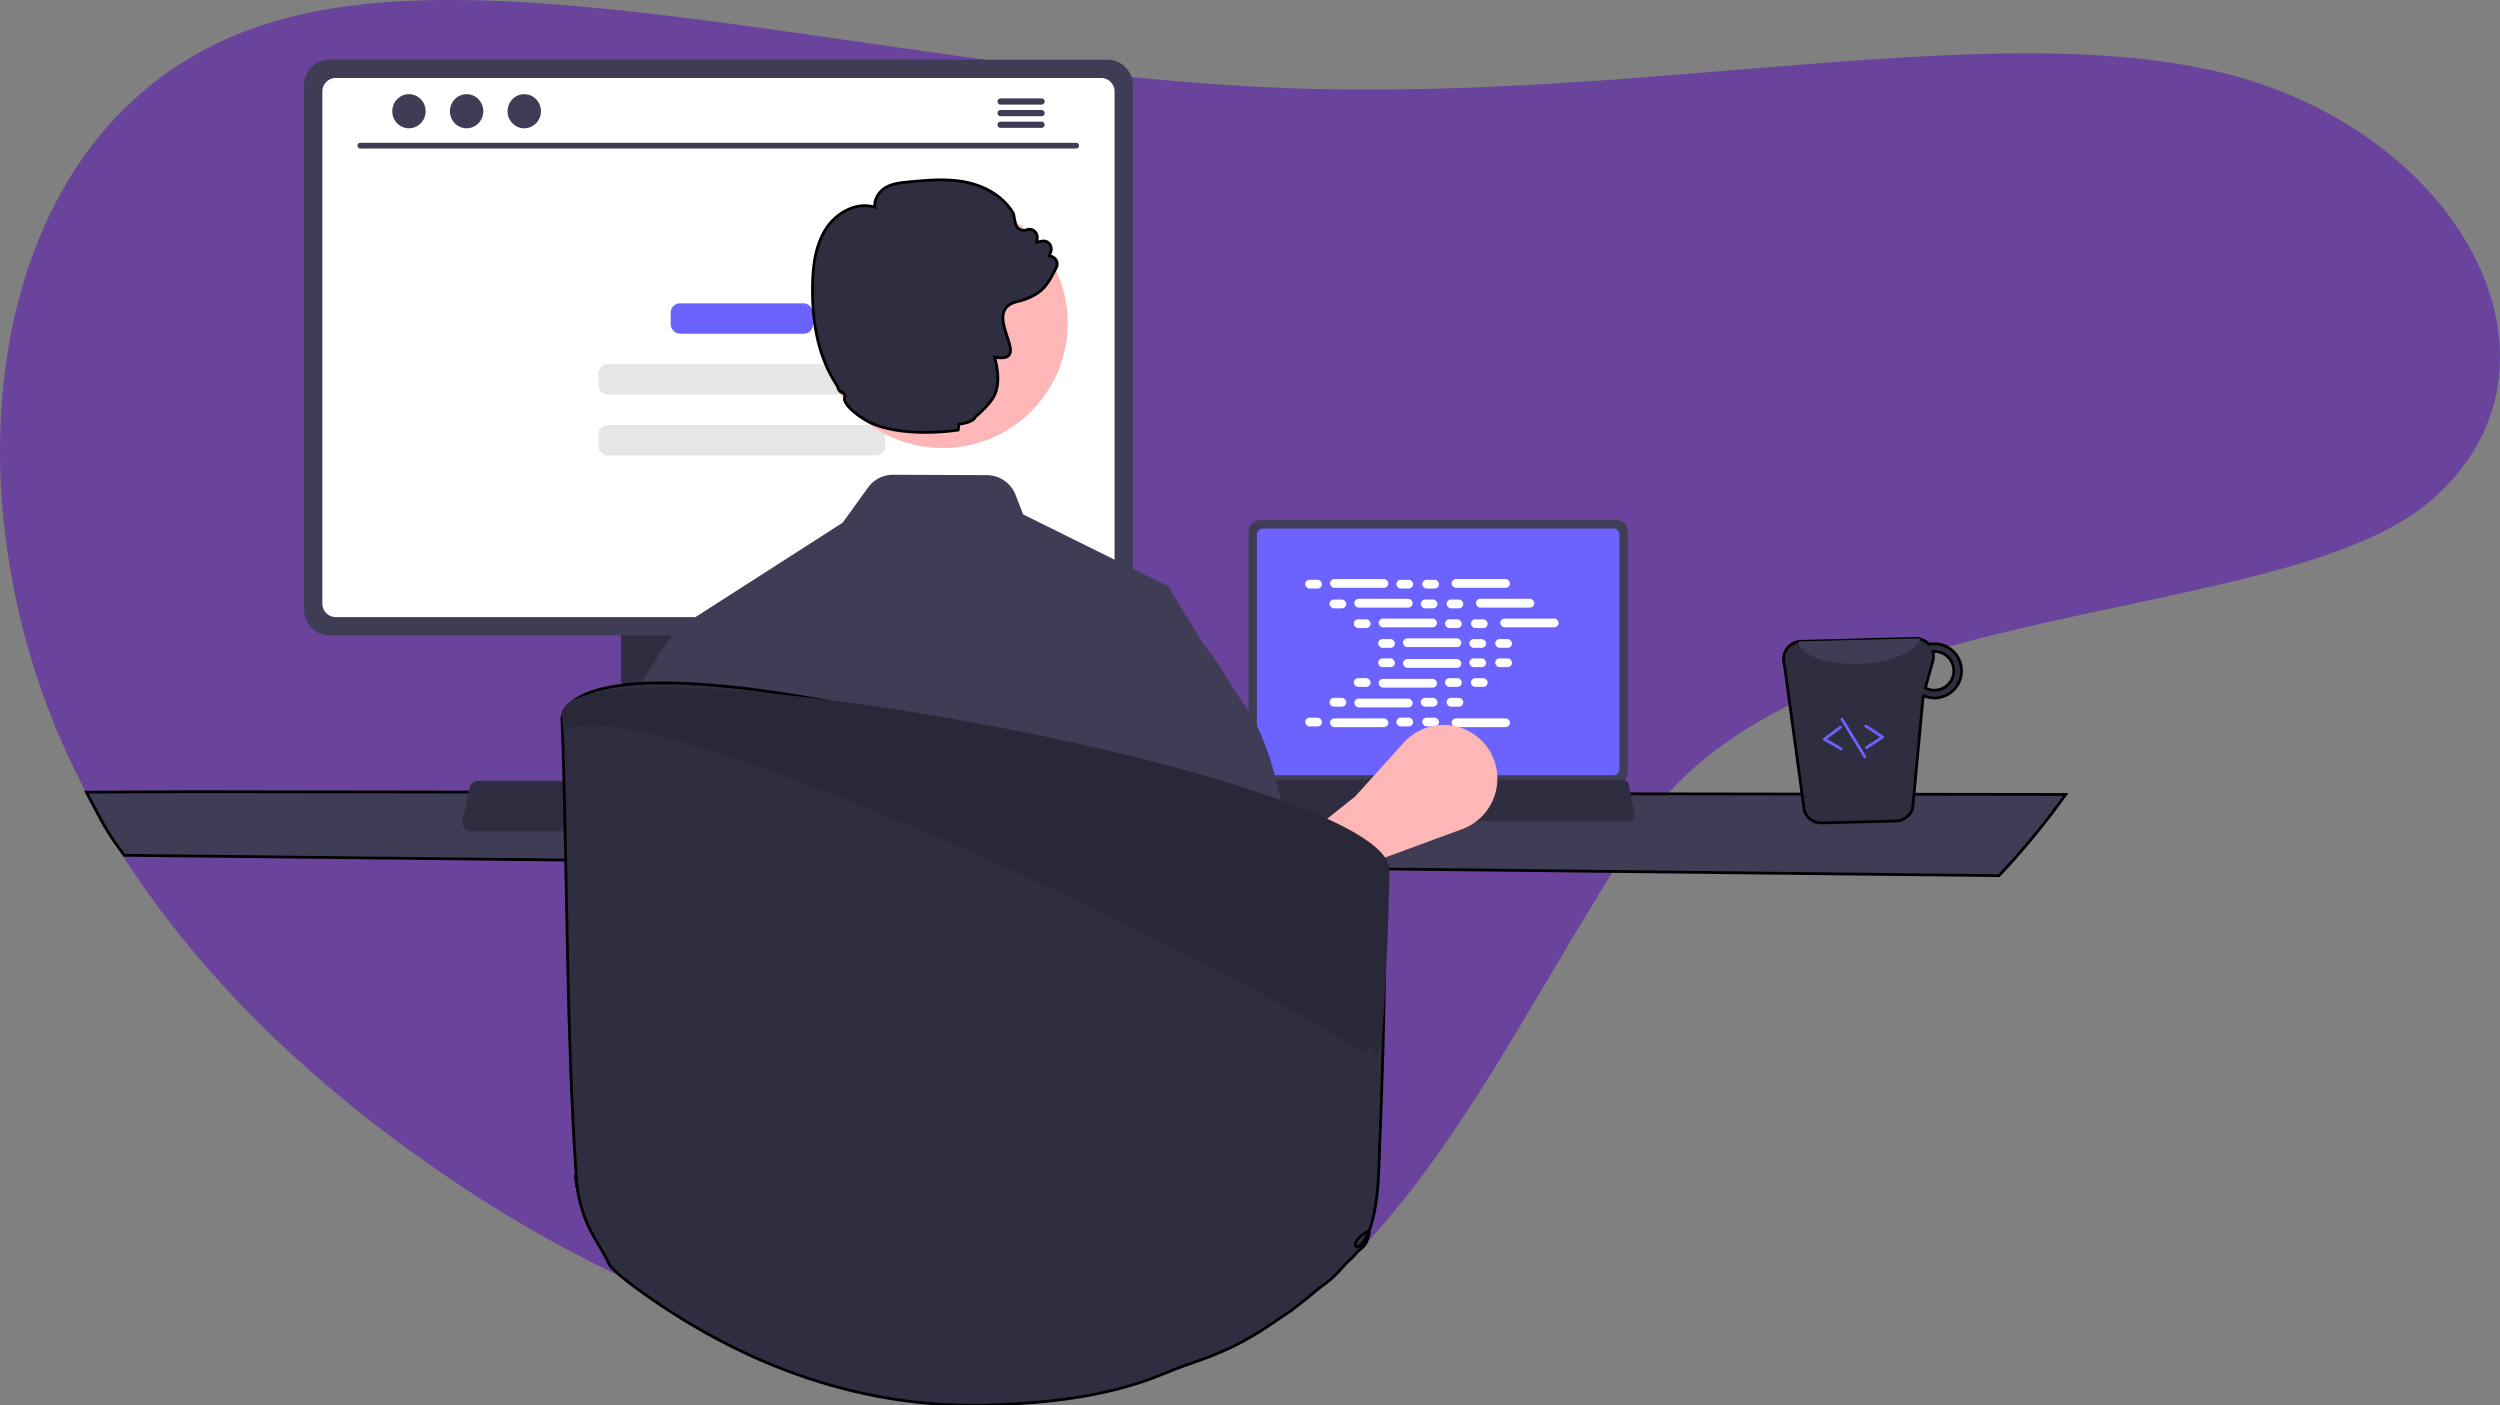<?xml version="1.0" encoding="utf-8"?>
<svg viewBox="-4.419 -4.394 891.442 501.09" xmlns="http://www.w3.org/2000/svg">
  <rect x="-4.419" y="-4.394" width="891.442" height="501.09" fill="#808080" stroke="none"/>
  <path fill="#6A439D" d="M 794.87 23.367 C 876.991 47.458 915.856 127.764 862.571 173.94 C 809.288 220.116 637.388 206.64 581.106 290.384 C 531.007 364.929 494.382 460.506 413.731 483.92 C 344.056 504.148 233.818 470.67 150.443 412.047 C 66.442 353.825 13.158 280.747 -0.633 199.236 C -15.05 117.324 10.652 26.578 94.653 2.888 C 178.027 -21.203 319.7 21.76 453.224 26.98 C 586.748 32.2 712.123 -0.324 794.87 23.367 Z" style=""/>
  <g transform="matrix(1, 0, 0, 1, -52.979, -4.727)">
    <title>Layer 1</title>
    <path stroke="null" d="M 79.378 282.797 C 85.017 293.436 86.123 296.328 92.873 305.311 L 761.34 312.574 C 769.839 303.591 777.796 293.918 785.153 283.624 L 118.833 282.624 L 79.378 282.797 Z" fill="#3f3d56" id="svg_4" data-darkreader-inline-fill="" style="--darkreader-inline-fill:#323145;"/>
    <path d="m493.763,189.925l0,85.704a4.122,4.122 0 0 0 4.119,4.119l127.004,0a4.122,4.122 0 0 0 4.119,-4.119l0,-85.704a4.124,4.124 0 0 0 -4.119,-4.115l-127.004,0a4.124,4.124 0 0 0 -4.119,4.115z" fill="#3f3d56" id="svg_5" data-darkreader-inline-fill="" style="--darkreader-inline-fill:#323145;"/>
    <path d="m496.743,190.991l0,83.58a2.205,2.205 0 0 0 2.201,2.201l124.885,0a2.205,2.205 0 0 0 2.201,-2.201l0,-83.58a2.206,2.206 0 0 0 -2.201,-2.206l-124.885,0a2.206,2.206 0 0 0 -2.201,2.206z" fill="#6c63ff" id="svg_6" data-darkreader-inline-fill="" style="--darkreader-inline-fill:#080091;"/>
    <path d="m491.107,292.343a2.47,2.47 0 0 0 1.943,0.93l135.992,0a2.502,2.502 0 0 0 2.446,-3.016l-2.111,-10.027a2.507,2.507 0 0 0 -1.558,-1.818a2.425,2.425 0 0 0 -0.888,-0.168l-131.778,0a2.424,2.424 0 0 0 -0.888,0.168a2.507,2.507 0 0 0 -1.558,1.818l-2.111,10.027a2.501,2.501 0 0 0 0.511,2.086z" fill="#2f2e41" id="svg_7" data-darkreader-inline-fill="" style="--darkreader-inline-fill:#262534;"/>
    <rect x="513.964" y="207.07" width="5.966" height="3.122" rx="1.561" fill="#fff" id="svg_41" data-darkreader-inline-fill="" style="--darkreader-inline-fill:#e8e6e3;"/>
    <rect x="546.487" y="207.07" width="5.966" height="3.122" rx="1.561" fill="#fff" id="svg_42" data-darkreader-inline-fill="" style="--darkreader-inline-fill:#e8e6e3;"/>
    <rect x="555.702" y="207.07" width="5.966" height="3.122" rx="1.561" fill="#fff" id="svg_43" data-darkreader-inline-fill="" style="--darkreader-inline-fill:#e8e6e3;"/>
    <rect x="522.811" y="206.81" width="20.796" height="3.122" rx="1.561" fill="#fff" id="svg_44" data-darkreader-inline-fill="" style="--darkreader-inline-fill:#181a1b;"/>
    <rect x="566.175" y="206.81" width="20.796" height="3.122" rx="1.561" fill="#fff" id="svg_45" data-darkreader-inline-fill="" style="--darkreader-inline-fill:#181a1b;"/>
    <rect x="522.637" y="214.117" width="5.966" height="3.122" rx="1.561" fill="#fff" id="svg_46" data-darkreader-inline-fill="" style="--darkreader-inline-fill:#e8e6e3;"/>
    <rect x="555.16" y="214.117" width="5.966" height="3.122" rx="1.561" fill="#fff" id="svg_47" data-darkreader-inline-fill="" style="--darkreader-inline-fill:#e8e6e3;"/>
    <rect x="564.375" y="214.117" width="5.966" height="3.122" rx="1.561" fill="#fff" id="svg_48" data-darkreader-inline-fill="" style="--darkreader-inline-fill:#e8e6e3;"/>
    <rect x="531.484" y="213.857" width="20.796" height="3.122" rx="1.561" fill="#fff" id="svg_49" data-darkreader-inline-fill="" style="--darkreader-inline-fill:#181a1b;"/>
    <rect x="574.848" y="213.857" width="20.796" height="3.122" rx="1.561" fill="#fff" id="svg_50" data-darkreader-inline-fill="" style="--darkreader-inline-fill:#181a1b;"/>
    <rect x="531.31" y="221.164" width="5.966" height="3.122" rx="1.561" fill="#fff" id="svg_51" data-darkreader-inline-fill="" style="--darkreader-inline-fill:#e8e6e3;"/>
    <rect x="563.833" y="221.164" width="5.966" height="3.122" rx="1.561" fill="#fff" id="svg_52" data-darkreader-inline-fill="" style="--darkreader-inline-fill:#e8e6e3;"/>
    <rect x="573.048" y="221.164" width="5.966" height="3.122" rx="1.561" fill="#fff" id="svg_53" data-darkreader-inline-fill="" style="--darkreader-inline-fill:#e8e6e3;"/>
    <rect x="540.156" y="220.903" width="20.796" height="3.122" rx="1.561" fill="#fff" id="svg_54" data-darkreader-inline-fill="" style="--darkreader-inline-fill:#181a1b;"/>
    <rect x="583.52" y="220.903" width="20.796" height="3.122" rx="1.561" fill="#fff" id="svg_55" data-darkreader-inline-fill="" style="--darkreader-inline-fill:#181a1b;"/>
    <rect x="539.983" y="228.21" width="5.966" height="3.122" rx="1.561" fill="#fff" id="svg_56" data-darkreader-inline-fill="" style="--darkreader-inline-fill:#e8e6e3;"/>
    <rect x="572.506" y="228.21" width="5.966" height="3.122" rx="1.561" fill="#fff" id="svg_57" data-darkreader-inline-fill="" style="--darkreader-inline-fill:#e8e6e3;"/>
    <rect x="581.721" y="228.21" width="5.966" height="3.122" rx="1.561" fill="#fff" id="svg_58" data-darkreader-inline-fill="" style="--darkreader-inline-fill:#e8e6e3;"/>
    <rect x="548.829" y="227.95" width="20.796" height="3.122" rx="1.561" fill="#fff" id="svg_59" data-darkreader-inline-fill="" style="--darkreader-inline-fill:#181a1b;"/>
    <rect x="546.487" y="256.231" width="5.966" height="3.122" rx="1.561" fill="#fff" id="svg_60" data-darkreader-inline-fill="" style="--darkreader-inline-fill:#e8e6e3;"/>
    <rect x="555.702" y="256.231" width="5.966" height="3.122" rx="1.561" fill="#fff" id="svg_61" data-darkreader-inline-fill="" style="--darkreader-inline-fill:#e8e6e3;"/>
    <rect x="566.175" y="256.491" width="20.796" height="3.122" rx="1.561" fill="#fff" id="svg_62" data-darkreader-inline-fill="" style="--darkreader-inline-fill:#181a1b;"/>
    <rect x="513.964" y="256.231" width="5.966" height="3.122" rx="1.561" fill="#fff" id="svg_63" data-darkreader-inline-fill="" style="--darkreader-inline-fill:#e8e6e3;"/>
    <rect x="522.811" y="256.491" width="20.796" height="3.122" rx="1.561" fill="#fff" id="svg_64" data-darkreader-inline-fill="" style="--darkreader-inline-fill:#181a1b;"/>
    <rect x="522.637" y="249.184" width="5.966" height="3.122" rx="1.561" fill="#fff" id="svg_65" data-darkreader-inline-fill="" style="--darkreader-inline-fill:#e8e6e3;"/>
    <rect x="555.16" y="249.184" width="5.966" height="3.122" rx="1.561" fill="#fff" id="svg_66" data-darkreader-inline-fill="" style="--darkreader-inline-fill:#e8e6e3;"/>
    <rect x="564.375" y="249.184" width="5.966" height="3.122" rx="1.561" fill="#fff" id="svg_67" data-darkreader-inline-fill="" style="--darkreader-inline-fill:#e8e6e3;"/>
    <rect x="531.484" y="249.444" width="20.796" height="3.122" rx="1.561" fill="#fff" id="svg_68" data-darkreader-inline-fill="" style="--darkreader-inline-fill:#181a1b;"/>
    <rect x="531.31" y="242.138" width="5.966" height="3.122" rx="1.561" fill="#fff" id="svg_69" data-darkreader-inline-fill="" style="--darkreader-inline-fill:#e8e6e3;"/>
    <rect x="563.833" y="242.138" width="5.966" height="3.122" rx="1.561" fill="#fff" id="svg_70" data-darkreader-inline-fill="" style="--darkreader-inline-fill:#e8e6e3;"/>
    <rect x="573.048" y="242.138" width="5.966" height="3.122" rx="1.561" fill="#fff" id="svg_71" data-darkreader-inline-fill="" style="--darkreader-inline-fill:#e8e6e3;"/>
    <rect x="540.156" y="242.398" width="20.796" height="3.122" rx="1.561" fill="#fff" id="svg_72" data-darkreader-inline-fill="" style="--darkreader-inline-fill:#181a1b;"/>
    <rect x="539.983" y="235.091" width="5.966" height="3.122" rx="1.561" fill="#fff" id="svg_73" data-darkreader-inline-fill="" style="--darkreader-inline-fill:#e8e6e3;"/>
    <rect x="572.506" y="235.091" width="5.966" height="3.122" rx="1.561" fill="#fff" id="svg_74" data-darkreader-inline-fill="" style="--darkreader-inline-fill:#e8e6e3;"/>
    <rect x="581.721" y="235.091" width="5.966" height="3.122" rx="1.561" fill="#fff" id="svg_75" data-darkreader-inline-fill="" style="--darkreader-inline-fill:#e8e6e3;"/>
    <rect x="548.829" y="235.351" width="20.796" height="3.122" rx="1.561" fill="#fff" id="svg_76" data-darkreader-inline-fill="" style="--darkreader-inline-fill:#181a1b;"/>
    <path d="m503.251,338.815l-13.35,-21.102l41.902,-33.403l17.295,-19.161a19.161,19.161 0 0 1 32.418,6.828l0,0a19.161,19.161 0 0 1 -11.57,23.991l-27.349,10.075l-39.347,32.771z" fill="#ffb6b6" id="svg_77" data-darkreader-inline-fill="" style="--darkreader-inline-fill:#5f0000;"/>
    <path d="m270.023,185.147l0,102.56l71.85,0l0,-102.56a3.448,3.448 0 0 0 -2.43,-3.3a3.175,3.175 0 0 0 -1.03,-0.16l-64.92,0a3.463,3.463 0 0 0 -3.47,3.46zm28.04,35.24a7.67,7.67 0 0 1 15.34,0l0,11.9a7.67,7.67 0 0 1 -15.34,0l0,-11.9z" fill="#2f2e41" id="svg_78" data-darkreader-inline-fill="" style="--darkreader-inline-fill:#262534;"/>
    <path d="m189.803,285.094l0,9.89a1.946,1.946 0 0 0 1.93,1.94l68.43,0a1.94,1.94 0 0 0 1.93,-1.94l0,-9.89l-72.29,0z" fill="#3f3d56" id="svg_79" data-darkreader-inline-fill="" style="--darkreader-inline-fill:#323145;"/>
    <path d="m156.993,30.628l0,187.26a9.007,9.007 0 0 0 9,9l277.5,0a9.007,9.007 0 0 0 9,-9l0,-187.26a9.011,9.011 0 0 0 -9,-8.99l-277.5,0a9.012,9.012 0 0 0 -9,8.99z" fill="#3f3d56" id="svg_80" data-darkreader-inline-fill="" style="--darkreader-inline-fill:#323145;"/>
    <path d="m163.503,32.957l0,182.62a4.818,4.818 0 0 0 4.81,4.81l272.87,0a4.818,4.818 0 0 0 4.81,-4.81l0,-182.62a4.82,4.82 0 0 0 -4.81,-4.82l-272.87,0a4.821,4.821 0 0 0 -4.81,4.82z" fill="#fff" id="svg_81" data-darkreader-inline-fill="" style="--darkreader-inline-fill:#181a1b;"/>
    <path d="m214.143,295.587a2.948,2.948 0 0 0 2.32,1.11l162.34,0a2.987,2.987 0 0 0 2.92,-3.6l-2.52,-11.97a2.993,2.993 0 0 0 -1.86,-2.17a2.895,2.895 0 0 0 -1.06,-0.2l-157.31,0a2.894,2.894 0 0 0 -1.06,0.2a2.992,2.992 0 0 0 -1.86,2.17l-2.52,11.97a2.985,2.985 0 0 0 0.61,2.49z" fill="#2f2e41" id="svg_82" data-darkreader-inline-fill="" style="--darkreader-inline-fill:#262534;"/>
    <path d="m432.328,53.294l-255.323,0a1.016,1.016 0 0 1 0,-2.031l255.323,0a1.016,1.016 0 0 1 0,2.031z" fill="#3f3d56" id="svg_83" data-darkreader-inline-fill="" style="--darkreader-inline-fill:#323145;"/>
    <ellipse cx="194.384" cy="39.996" rx="5.95" ry="6.083" fill="#3f3d56" id="svg_84" data-darkreader-inline-fill="" style="--darkreader-inline-fill:#bab4ab;"/>
    <ellipse cx="214.94" cy="39.996" rx="5.95" ry="6.083" fill="#3f3d56" id="svg_85" data-darkreader-inline-fill="" style="--darkreader-inline-fill:#bab4ab;"/>
    <ellipse cx="235.496" cy="39.996" rx="5.95" ry="6.083" fill="#3f3d56" id="svg_86" data-darkreader-inline-fill="" style="--darkreader-inline-fill:#bab4ab;"/>
    <path d="m419.949,35.418l-14.6,0a1.105,1.105 0 0 0 0,2.21l14.6,0a1.105,1.105 0 0 0 0,-2.21z" fill="#3f3d56" id="svg_87" data-darkreader-inline-fill="" style="--darkreader-inline-fill:#bab4ab;"/>
    <path d="m419.949,39.568l-14.6,0a1.105,1.105 0 0 0 0,2.21l14.6,0a1.105,1.105 0 0 0 0,-2.21z" fill="#3f3d56" id="svg_88" data-darkreader-inline-fill="" style="--darkreader-inline-fill:#bab4ab;"/>
    <path d="m419.949,43.717l-14.6,0a1.105,1.105 0 0 0 0,2.21l14.6,0a1.105,1.105 0 0 0 0,-2.21z" fill="#3f3d56" id="svg_89" data-darkreader-inline-fill="" style="--darkreader-inline-fill:#bab4ab;"/>
    <path d="m691.929,289.435a6.416,6.416 0 0 0 6.183,4.331l26.492,-0.682a6.329,6.329 0 0 0 5.981,-4.657l3.749,-40.087a9.794,9.794 0 0 0 4.238,0.871a9.661,9.661 0 1 0 -0.485,-19.317a8.184,8.184 0 0 0 -1.736,0.181a6.548,6.548 0 0 0 -4.874,-2.103l-40.751,1.052a5.853,5.853 0 0 0 -1.005,0.125a6.365,6.365 0 0 0 -4.873,8.265l7.081,52.021zm43.173,-43.817l2.668,-9.553a6.506,6.506 0 0 0 0.02,-3.375c0.129,-0 0.244,-0.062 0.373,-0.062a6.91,6.91 0 0 1 0.324,13.817a6.505,6.505 0 0 1 -3.385,-0.828z" fill="#2f2e41" id="svg_90" stroke="null" data-darkreader-inline-fill="" style="--darkreader-inline-fill:#262534;"/>
    <path d="m689.721,229.148c0.868,4.964 10.629,8.454 22.366,7.847c10.793,-0.497 19.617,-4.287 21.234,-8.778a6.025,6.025 0 0 0 -1.844,-0.246l-40.751,1.052a5.853,5.853 0 0 0 -1.005,0.125z" fill="#3f3d56" id="svg_91" data-darkreader-inline-fill="" style="--darkreader-inline-fill:#323145;"/>
    <path d="m714.238,267.406a0.497,0.497 0 0 0 0.151,-0.066l5.753,-3.766a0.499,0.499 0 0 0 0,-0.836l-5.98,-3.917a0.5,0.5 0 1 0 -0.548,0.836l5.341,3.498l-5.114,3.348a0.5,0.5 0 0 0 0.396,0.903l0,-0z" fill="#6c63ff" id="svg_92" data-darkreader-inline-fill="" style="--darkreader-inline-fill:#5f96ff;"/>
    <path d="m705.151,267.825a0.5,0.5 0 0 0 0.126,-0.918l-5.303,-3.04l5.126,-3.807a0.5,0.5 0 1 0 -0.596,-0.802l-5.739,4.263a0.5,0.5 0 0 0 0.049,0.835l5.965,3.42a0.5,0.5 0 0 0 0.372,0.051z" fill="#6c63ff" id="svg_93" data-darkreader-inline-fill="" style="--darkreader-inline-fill:#5f96ff;"/>
    <path d="m713.665,270.706a0.482,0.482 0 0 0 0.137,-0.058a0.5,0.5 0 0 0 0.168,-0.687l-8.155,-13.408a0.5,0.5 0 0 0 -0.854,0.521l8.155,13.408a0.5,0.5 0 0 0 0.55,0.224z" fill="#6c63ff" id="svg_94" data-darkreader-inline-fill="" style="--darkreader-inline-fill:#5f96ff;"/>
    <rect x="287.718" y="108.494" width="50.719" height="10.846" rx="3.264" fill="#6c63ff" id="svg_95" data-darkreader-inline-fill="" style="--darkreader-inline-fill:#080091;"/>
    <rect x="261.959" y="130.185" width="102.236" height="10.846" rx="3.264" fill="#e6e6e6" id="svg_96" data-darkreader-inline-fill="" style="--darkreader-inline-fill:#26292b;"/>
    <rect x="261.959" y="151.877" width="102.236" height="10.846" rx="3.264" fill="#e6e6e6" id="svg_97" data-darkreader-inline-fill="" style="--darkreader-inline-fill:#26292b;"/>
    <path d="m289.045,225.179l0.217,0.684l0.011,0.023l6.525,19.838l7.506,22.861l14.123,42.961l0.137,6.673l0,0.023l1.049,53.684l-2.909,7.278l3.274,11.932s-1.506,-18.037 -9.582,-7.679c-4.574,5.886 -9.925,11.91 -14.317,17.556q9.6,3.884 19.507,7.027c1.426,0.456 2.863,0.89 4.301,1.323q0.462,0.137 0.924,0.274a266.863,266.863 0 0 0 67.351,10.826c1.186,0.034 2.35,0.057 3.479,0.08c0.399,0.011 0.787,0.023 1.175,0.023c1.278,0.011 2.544,0.023 3.822,0.023q3.867,0 7.7,-0.114a266.853,266.853 0 0 0 56.091,-7.586c-0.125,-7.586 -0.468,-16.45 -0.958,-25.918c-0.228,-4.643 -5.35,-9.674 -5.658,-14.533c-0.217,-3.65 4.381,-7.084 4.141,-10.792c-1.551,-22.827 -3.491,-14.064 -4.928,-30.229q-0.222,-2.379 -0.411,-4.552c-0.924,-10.381 -1.563,-16.872 -1.563,-16.872l6.137,-38.683l9.639,-60.734l-0.742,-1.221l-0.833,-0.411l-50.844,-25.165l-2.761,-7.073a10.979,10.979 0 0 0 -10.141,-6.947l-33.493,-0.137a10.931,10.931 0 0 0 -8.909,4.529l-9.069,12.56l-59.993,38.467z" fill="#3f3d56" id="svg_98" data-darkreader-inline-fill="" style="--darkreader-inline-fill:#323145;"/>
    <path d="m325.15,301.987l-7.586,16.233l-5.179,11.088l-8.909,46.646l-4.46,4.734l-3.822,-16.759l-39.998,8.881c-1.312,-7.29 -0.351,0.247 -1.161,-7.75c0.228,-0.228 0.468,-0.456 0.707,-0.685c0.639,-0.593 1.175,-1.152 1.164,-1.688c-0.456,-27.584 0.913,-74.526 12.343,-102.966a60.053,60.053 0 0 1 7.027,-13.107c0.228,-0.308 0.445,-0.616 0.662,-0.924c5.27,-7.381 8.601,-14.647 13.324,-19.815l0,-0.011a0.53,0.53 0 0 0 0.08,-0.08a0.157,0.157 0 0 0 0.046,-0.034l32.443,-17.203l1.392,39.105l0.992,28.109l0.935,26.226z" fill="#3f3d56" id="svg_99" data-darkreader-inline-fill="" style="--darkreader-inline-fill:#323145;"/>
    <path d="m442.135,306.598l9.476,20.275l3.307,7.061l8.907,46.642l4.446,4.723l3.83,-16.755l1.8,-0.369l32.459,-6.722l9.461,30.046a17.984,17.984 0 0 0 -3.261,-22.506c-0.646,-0.585 -1.184,-1.154 -1.169,-1.692c0.538,-32.443 -1.446,-91.684 -19.367,-116.066c-5.692,-7.738 -9.107,-15.445 -14.076,-20.829c-0.015,-0.015 -0.015,-0.031 -0.031,-0.031l-12.091,-19.798l-0.738,-1.215l-0.831,-0.415l-22.121,97.652z" fill="#3f3d56" id="svg_100" data-darkreader-inline-fill="" style="--darkreader-inline-fill:#323145;"/>
    <circle id="a657ec4b-47ce-4d2a-9c58-81a811696ca9" data-name="Ellipse 5" cx="384.73" cy="115.534" r="44.558" fill="#ffb6b6" data-darkreader-inline-fill="" style="--darkreader-inline-fill:#5f0000;"/>
    <path d="m424.818,92.617a2.948,3.058 0 0 0 -2.11,-0.968l0.525,-1.513a2.767,2.869 0 0 0 -3.106,-3.823l-1.914,0.382l0.18,-1.326a2.771,2.874 0 0 0 -3.71,-3.107a2.954,3.063 0 0 1 -2.541,-0.187a3.017,3.128 0 0 1 -1.506,-2.123l-0.667,-3.335l-0.071,-0.179c-3.247,-5.612 -9.489,-9.695 -17.128,-11.191c-6.8,-1.342 -13.772,-0.659 -20.493,-0.016c-2.666,0.26 -5.678,0.553 -8.188,2.147c-2.133,1.366 -3.937,4.099 -3.568,6.856c-6.627,-2.106 -13.732,2.098 -17.254,7.401c-4.172,6.311 -4.855,14.217 -4.964,20.398c-0.298,14.623 2.612,26.587 8.627,35.566c0.439,0.651 0.549,2.009 1.419,2.464l-0.18,-0.301c0.972,0.504 1.961,1.318 1.592,2.188c-1.059,2.505 5.976,8.044 10.933,9.874c9.042,3.343 21.065,3.058 29.519,1.854l0.298,-2.074c3.051,-0.431 5.2,-1.252 5.803,-2.538c1.067,-0.943 1.976,-1.789 2.768,-2.57l0.008,-0.008c0.016,-0.016 0.047,-0.041 0.063,-0.057c3.819,-3.798 4.706,-5.962 5.106,-9.255c0.384,-3.229 -0.298,-6.506 -0.996,-9.459c14.697,2.359 -5.788,-16.234 7.905,-19.829a4.262,4.42 0 0 1 0.478,-0.122c0.4,-0.098 0.8,-0.195 1.184,-0.309a20.742,21.511 0 0 0 5.27,-2.334c3.827,-2.416 5.09,-5.62 7.066,-9.231a2.687,2.787 0 0 0 -0.353,-3.278l0,-0z" fill="#2f2e41" id="svg_101" stroke="null" data-darkreader-inline-fill="" style="--darkreader-inline-fill:#262534;"/>
    <path stroke="null" d="M 542.326 338.388 C 542.316 340.963 542.296 344.567 542.216 349.025 C 542.206 349.643 542.196 350.275 542.186 350.923 C 542.056 359.117 541.926 365.987 541.716 373.623 C 541.706 374.152 541.696 374.667 541.676 375.197 C 541.396 385.848 540.956 398.25 540.196 417.89 C 538.786 454.169 524.83 445.491 536.294 439.44 C 537.509 438.799 536.177 442.334 535.855 443.165 C 535.061 445.214 532.689 446.14 531.671 447.788 C 530.482 449.179 529.111 450.139 527.98 451.446 C 524.782 455.142 523.147 456.664 519.229 459.466 C 517.035 461.035 515.488 462.776 513.288 464.277 C 512.938 464.512 509.712 467.134 509.377 467.362 C 498.112 475.029 492.254 479.304 479.375 484.293 C 477.008 485.21 470.159 487.513 467.819 488.44 C 465.379 489.44 461.393 491.101 458.923 491.983 C 440.548 498.62 422.248 500.475 403.336 501.262 C 400.786 501.379 398.216 501.423 395.636 501.423 C 394.356 501.423 393.096 501.409 391.816 501.394 C 391.426 501.394 391.036 501.379 390.646 501.365 C 389.516 501.32 388.346 501.291 387.166 501.247 C 364.345 500.2 341.709 494.845 319.816 485.314 L 318.886 484.917 C 317.446 484.27 316.016 483.637 314.586 482.96 C 307.986 479.885 301.482 476.443 295.076 472.633 C 290.186 469.734 285.352 466.625 280.576 463.305 C 280.532 463.288 280.491 463.258 280.456 463.217 C 279.456 462.54 278.446 461.834 277.446 461.113 C 277.316 461.01 277.176 460.907 277.036 460.804 C 273.306 458.127 269.195 455.112 266.071 451.653 C 261.513 442.397 258.576 440.031 255.896 430.91 C 255.101 428.204 254.552 425.367 254.216 422.466 C 254.216 422.436 254.206 422.407 254.206 422.363 C 254.486 427.835 253.016 412.653 254.196 422.304 C 254.186 422.127 254.176 421.936 254.166 421.715 C 254.136 421.186 254.096 420.538 254.036 419.729 C 250.606 370.46 250.826 314.114 249.336 267.684 C 249.236 264.682 249.132 261.809 249.026 259.063 C 248.996 258.15 248.956 257.253 248.916 256.37 C 248.986 256.106 249.066 255.826 249.156 255.561 C 249.175 255.485 249.198 255.411 249.226 255.341 C 249.255 255.249 249.289 255.161 249.326 255.076 C 249.346 255.032 249.376 254.973 249.396 254.929 C 249.41 254.878 249.427 254.829 249.446 254.782 C 249.536 254.576 249.636 254.355 249.746 254.149 C 249.796 254.061 249.836 253.987 249.886 253.914 C 249.92 253.838 249.96 253.769 250.006 253.708 C 250.036 253.637 250.073 253.573 250.116 253.516 C 250.156 253.457 250.196 253.384 250.246 253.31 C 250.267 253.264 250.294 253.224 250.326 253.193 C 250.405 253.059 250.492 252.936 250.586 252.825 C 250.942 252.342 251.324 251.899 251.726 251.501 C 251.866 251.368 252.016 251.236 252.156 251.089 C 253.163 250.202 254.225 249.453 255.326 248.853 C 255.706 248.647 256.086 248.456 256.496 248.25 C 256.646 248.191 256.786 248.117 256.936 248.044 C 257.156 247.941 257.376 247.838 257.606 247.764 C 258.746 247.264 259.976 246.837 261.306 246.44 C 261.466 246.396 261.636 246.352 261.806 246.293 C 262.046 246.219 262.296 246.161 262.546 246.102 C 262.886 246.013 263.236 245.925 263.586 245.837 C 266.556 245.145 269.926 244.631 273.646 244.292 C 273.996 244.263 274.346 244.233 274.696 244.204 C 275.106 244.174 275.516 244.145 275.936 244.116 C 276.286 244.086 276.646 244.071 277.006 244.057 C 277.356 244.027 277.716 244.013 278.086 243.998 C 279.096 243.954 280.136 243.91 281.196 243.88 C 284.216 243.792 287.396 243.821 290.736 243.924 C 292.286 243.983 293.866 244.042 295.486 244.145 C 295.596 244.145 295.696 244.16 295.796 244.16 C 297.206 244.233 298.626 244.322 300.086 244.439 C 301.106 244.513 302.136 244.586 303.166 244.675 C 304.136 244.763 305.116 244.851 306.106 244.954 C 306.876 245.013 307.646 245.101 308.426 245.175 C 309.086 245.248 309.746 245.322 310.406 245.381 L 311.306 245.469 C 311.796 245.528 312.286 245.572 312.786 245.646 C 313.886 245.778 314.986 245.91 316.106 246.043 C 317.216 246.19 318.346 246.337 319.476 246.484 C 320.606 246.631 321.746 246.793 322.886 246.955 C 323.006 246.97 323.116 246.984 323.226 246.999 C 324.266 247.161 325.306 247.308 326.356 247.47 C 326.596 247.499 326.846 247.529 327.086 247.573 C 328.087 247.721 329.107 247.894 330.118 248.052 C 330.428 248.101 330.736 248.149 331.047 248.199 C 331.838 248.326 332.619 248.436 333.415 248.573 C 334.465 248.75 335.536 248.912 336.575 249.118 C 337.385 249.25 338.195 249.382 339.005 249.529 C 340.275 249.75 341.565 249.986 342.855 250.236 C 343.345 250.324 343.835 250.412 344.325 250.515 C 348.005 251.192 351.725 251.942 355.505 252.722 C 361.235 253.914 367.055 255.208 372.915 256.606 C 378.786 258.003 384.689 259.48 390.625 261.034 C 392.125 261.431 393.625 261.828 395.135 262.24 C 395.815 262.432 396.495 262.623 397.175 262.814 C 398.335 263.123 399.495 263.447 400.655 263.77 C 401.815 264.094 402.975 264.418 404.135 264.756 C 405.515 265.153 406.905 265.55 408.285 265.948 C 417.375 268.596 426.415 271.42 435.235 274.377 C 436.685 274.863 438.135 275.363 439.575 275.849 C 442.455 276.834 445.309 277.835 448.135 278.85 C 448.915 279.115 449.685 279.394 450.455 279.674 C 452.375 280.38 454.295 281.086 456.185 281.807 L 456.515 281.939 C 457.905 282.44 459.265 282.954 460.625 283.484 C 463.835 284.72 466.992 285.97 470.095 287.236 C 472.155 288.074 474.192 288.922 476.205 289.781 C 479.215 291.061 482.165 292.355 485.035 293.665 C 485.745 293.988 486.455 294.312 487.155 294.621 C 489.255 295.577 491.325 296.548 493.335 297.519 C 494.935 298.284 496.495 299.064 498.035 299.843 C 499.575 300.623 501.085 301.403 502.565 302.183 C 503.515 302.683 504.455 303.212 505.395 303.713 C 506.745 304.448 508.075 305.184 509.375 305.919 C 509.775 306.14 510.165 306.375 510.555 306.596 C 510.805 306.758 511.045 306.89 511.285 307.038 C 511.755 307.317 512.235 307.582 512.695 307.861 C 513.165 308.126 513.625 308.406 514.085 308.7 C 514.535 308.965 514.995 309.244 515.435 309.524 C 515.885 309.789 516.325 310.068 516.765 310.362 C 517.135 310.583 517.495 310.818 517.845 311.054 C 518.555 311.51 519.265 311.966 519.955 312.437 C 520.295 312.672 520.635 312.893 520.975 313.128 L 521.755 313.658 C 521.865 313.746 521.975 313.82 522.085 313.893 C 522.335 314.07 522.595 314.261 522.845 314.438 C 523.425 314.835 523.995 315.261 524.555 315.659 C 525.305 316.218 526.035 316.777 526.735 317.321 C 527.445 317.88 528.135 318.439 528.795 318.983 C 528.905 319.072 529.005 319.16 529.115 319.248 C 529.265 319.366 529.415 319.498 529.565 319.616 C 530.075 320.043 530.565 320.484 531.055 320.911 C 532.015 321.779 532.925 322.632 533.775 323.485 C 533.965 323.676 534.145 323.868 534.335 324.044 C 534.965 324.706 535.565 325.354 536.125 326.016 C 536.125 326.03 536.125 326.03 536.135 326.03 C 536.325 326.236 536.505 326.457 536.685 326.663 C 536.835 326.869 536.995 327.045 537.145 327.251 C 537.665 327.913 538.145 328.546 538.585 329.193 C 538.733 329.393 538.873 329.604 539.005 329.826 C 539.064 329.897 539.117 329.976 539.165 330.061 C 539.365 330.355 539.545 330.65 539.715 330.944 C 539.742 330.984 539.765 331.029 539.785 331.076 C 540.025 331.488 540.245 331.9 540.455 332.312 C 540.555 332.518 540.665 332.724 540.755 332.93 C 540.875 333.18 540.995 333.445 541.095 333.695 C 541.185 333.901 541.265 334.122 541.345 334.328 C 541.558 334.858 541.738 335.414 541.885 335.99 C 541.998 336.381 542.088 336.784 542.155 337.196 C 542.231 337.587 542.288 337.986 542.326 338.388 Z" fill="#2f2e41" id="svg_102" data-darkreader-inline-fill="" style="--darkreader-inline-fill:#262534;"/>
    <path fill="#292838" d="m543.992,309.77c-0.01,1.75 -0.03,4.2 -0.111,7.23c-0.01,0.42 -0.03,0.85 -0.04,1.29c-0.101,4.25 -0.251,9.5 -0.463,15.43c-0.01,0.36 -0.02,0.71 -0.04,1.07c-0.282,7.24 -0.724,15.67 -1.488,29.02c-1.418,24.66 -3.892,3.39 -6.376,12.04c-6.899,-4.22 -14.462,-8.64 -22.547,-13.18q-2.187,-1.23 -4.415,-2.47c-16.171,-8.97 -34.233,-18.37 -53.09,-27.68c-0.744,-0.37 -1.498,-0.74 -2.243,-1.1c-43.194,-21.23 -90.34,-41.88 -128.536,-55.66c-7.372,-2.66 -14.411,-5.06 -21.029,-7.17c-13.939,-4.43 -25.987,-7.53 -35.259,-8.87c-9.655,-1.4 -16.322,-0.9 -19.017,1.99q-0.151,-3.06 -0.312,-5.86q-0.06,-0.93 -0.121,-1.83c0.062,-0.165 0.143,-0.322 0.221,-0.48c0.011,-0.023 0.019,-0.047 0.031,-0.07a1.008,1.002 0 0 1 0.07,-0.15a1.632,1.623 0 0 1 0.101,-0.18a1.066,1.06 0 0 1 0.121,-0.2c0.091,-0.14 0.191,-0.29 0.302,-0.43a3.502,3.483 0 0 1 0.261,-0.3a0.641,0.637 0 0 1 0.111,-0.13c0.04,-0.04 0.08,-0.09 0.131,-0.14a0.303,0.302 0 0 1 0.08,-0.08a2.045,2.033 0 0 1 0.261,-0.25a9.679,9.624 0 0 1 1.146,-0.9c0.141,-0.09 0.292,-0.18 0.432,-0.28a19.244,19.135 0 0 1 3.188,-1.52c0.382,-0.14 0.764,-0.27 1.177,-0.41c0.151,-0.04 0.292,-0.09 0.443,-0.14c0.221,-0.07 0.443,-0.14 0.674,-0.19c1.146,-0.34 2.383,-0.63 3.721,-0.9c0.402,-0.08 0.825,-0.16 1.247,-0.23c0.342,-0.06 0.694,-0.12 1.046,-0.18c2.987,-0.47 6.376,-0.82 10.117,-1.05q0.528,-0.03 1.056,-0.06c0.412,-0.02 0.825,-0.04 1.247,-0.06c0.352,-0.02 0.714,-0.03 1.076,-0.04c0.352,-0.02 0.714,-0.03 1.086,-0.04c1.016,-0.03 2.062,-0.06 3.128,-0.08c3.037,-0.05 6.235,-0.03 9.594,0.04c1.559,0.03 3.148,0.08 4.777,0.15c0.101,0 0.211,0.01 0.312,0.01c1.418,0.04 2.856,0.11 4.314,0.18c1.026,0.05 2.062,0.1 3.097,0.16c0.976,0.06 1.961,0.12 2.957,0.19c0.774,0.04 1.549,0.1 2.333,0.15c0.664,0.05 1.327,0.1 1.991,0.14c0.794,0.06 1.589,0.12 2.394,0.18c1.106,0.09 2.212,0.18 3.339,0.27c1.116,0.1 2.253,0.2 3.389,0.3s2.283,0.21 3.429,0.32c0.121,0.01 0.231,0.02 0.342,0.03c1.046,0.11 2.092,0.21 3.148,0.32q8.78,0.885 18.072,2.07q5.551,0.705 11.243,1.51c5.763,0.81 11.616,1.69 17.509,2.63q8.855,1.425 17.811,3.01c1.509,0.27 3.017,0.54 4.536,0.82q2.776,0.51 5.551,1.04c1.167,0.22 2.333,0.44 3.5,0.67c1.388,0.27 2.786,0.54 4.174,0.81c9.142,1.8 18.233,3.72 27.103,5.73c1.458,0.33 2.916,0.67 4.365,1q4.345,1.005 8.609,2.04c0.784,0.19 1.559,0.38 2.333,0.57q2.911,0.72 5.763,1.44l0,0.01c0.111,0.02 0.221,0.05 0.332,0.08c1.388,0.35 2.766,0.7 4.133,1.06q4.842,1.26 9.524,2.54c2.072,0.58 4.123,1.15 6.145,1.73c3.027,0.88 5.994,1.76 8.88,2.64c0.714,0.22 1.428,0.44 2.132,0.65q3.168,0.99 6.215,1.97c1.609,0.52 3.178,1.05 4.727,1.58q2.323,0.795 4.556,1.59c0.965,0.34 1.911,0.69 2.846,1.03c1.368,0.5 2.695,1 4.003,1.51c0.402,0.15 0.794,0.31 1.187,0.46c0.734,0.28 1.448,0.57 2.152,0.86c0.473,0.18 0.935,0.37 1.398,0.57c0.453,0.18 0.915,0.37 1.358,0.56c0.453,0.18 0.895,0.37 1.338,0.57c0.372,0.15 0.734,0.31 1.086,0.47c0.714,0.31 1.428,0.62 2.122,0.94c0.342,0.16 0.684,0.31 1.026,0.47l0.784,0.36c0.111,0.06 0.221,0.11 0.332,0.16c0.855,0.4 1.679,0.8 2.484,1.2c0.754,0.38 1.488,0.76 2.192,1.13c0.835,0.44 1.629,0.87 2.394,1.31c0.151,0.08 0.302,0.17 0.453,0.25c0.513,0.29 1.006,0.59 1.498,0.88c0.965,0.59 1.881,1.17 2.735,1.75c0.845,0.58 1.629,1.15 2.363,1.72c0,0.01 0,0.01 0.01,0.01c0.352,0.28 0.694,0.56 1.016,0.83c0.523,0.45 1.006,0.88 1.448,1.32a5.699,5.667 0 0 1 0.422,0.43a1.215,1.208 0 0 1 0.161,0.16c0.211,0.23 0.422,0.46 0.624,0.69c0.241,0.28 0.463,0.56 0.674,0.84c0.101,0.14 0.211,0.28 0.302,0.42c0.121,0.17 0.241,0.35 0.342,0.52c0.091,0.14 0.171,0.29 0.251,0.43a7.298,7.257 0 0 1 0.543,1.13a6.088,6.053 0 0 1 0.272,0.82a5.878,5.844 0 0 1 0.171,0.81z" id="svg_103" data-darkreader-inline-fill="" style="--darkreader-inline-fill:#21202d;"/>
  </g>
</svg>